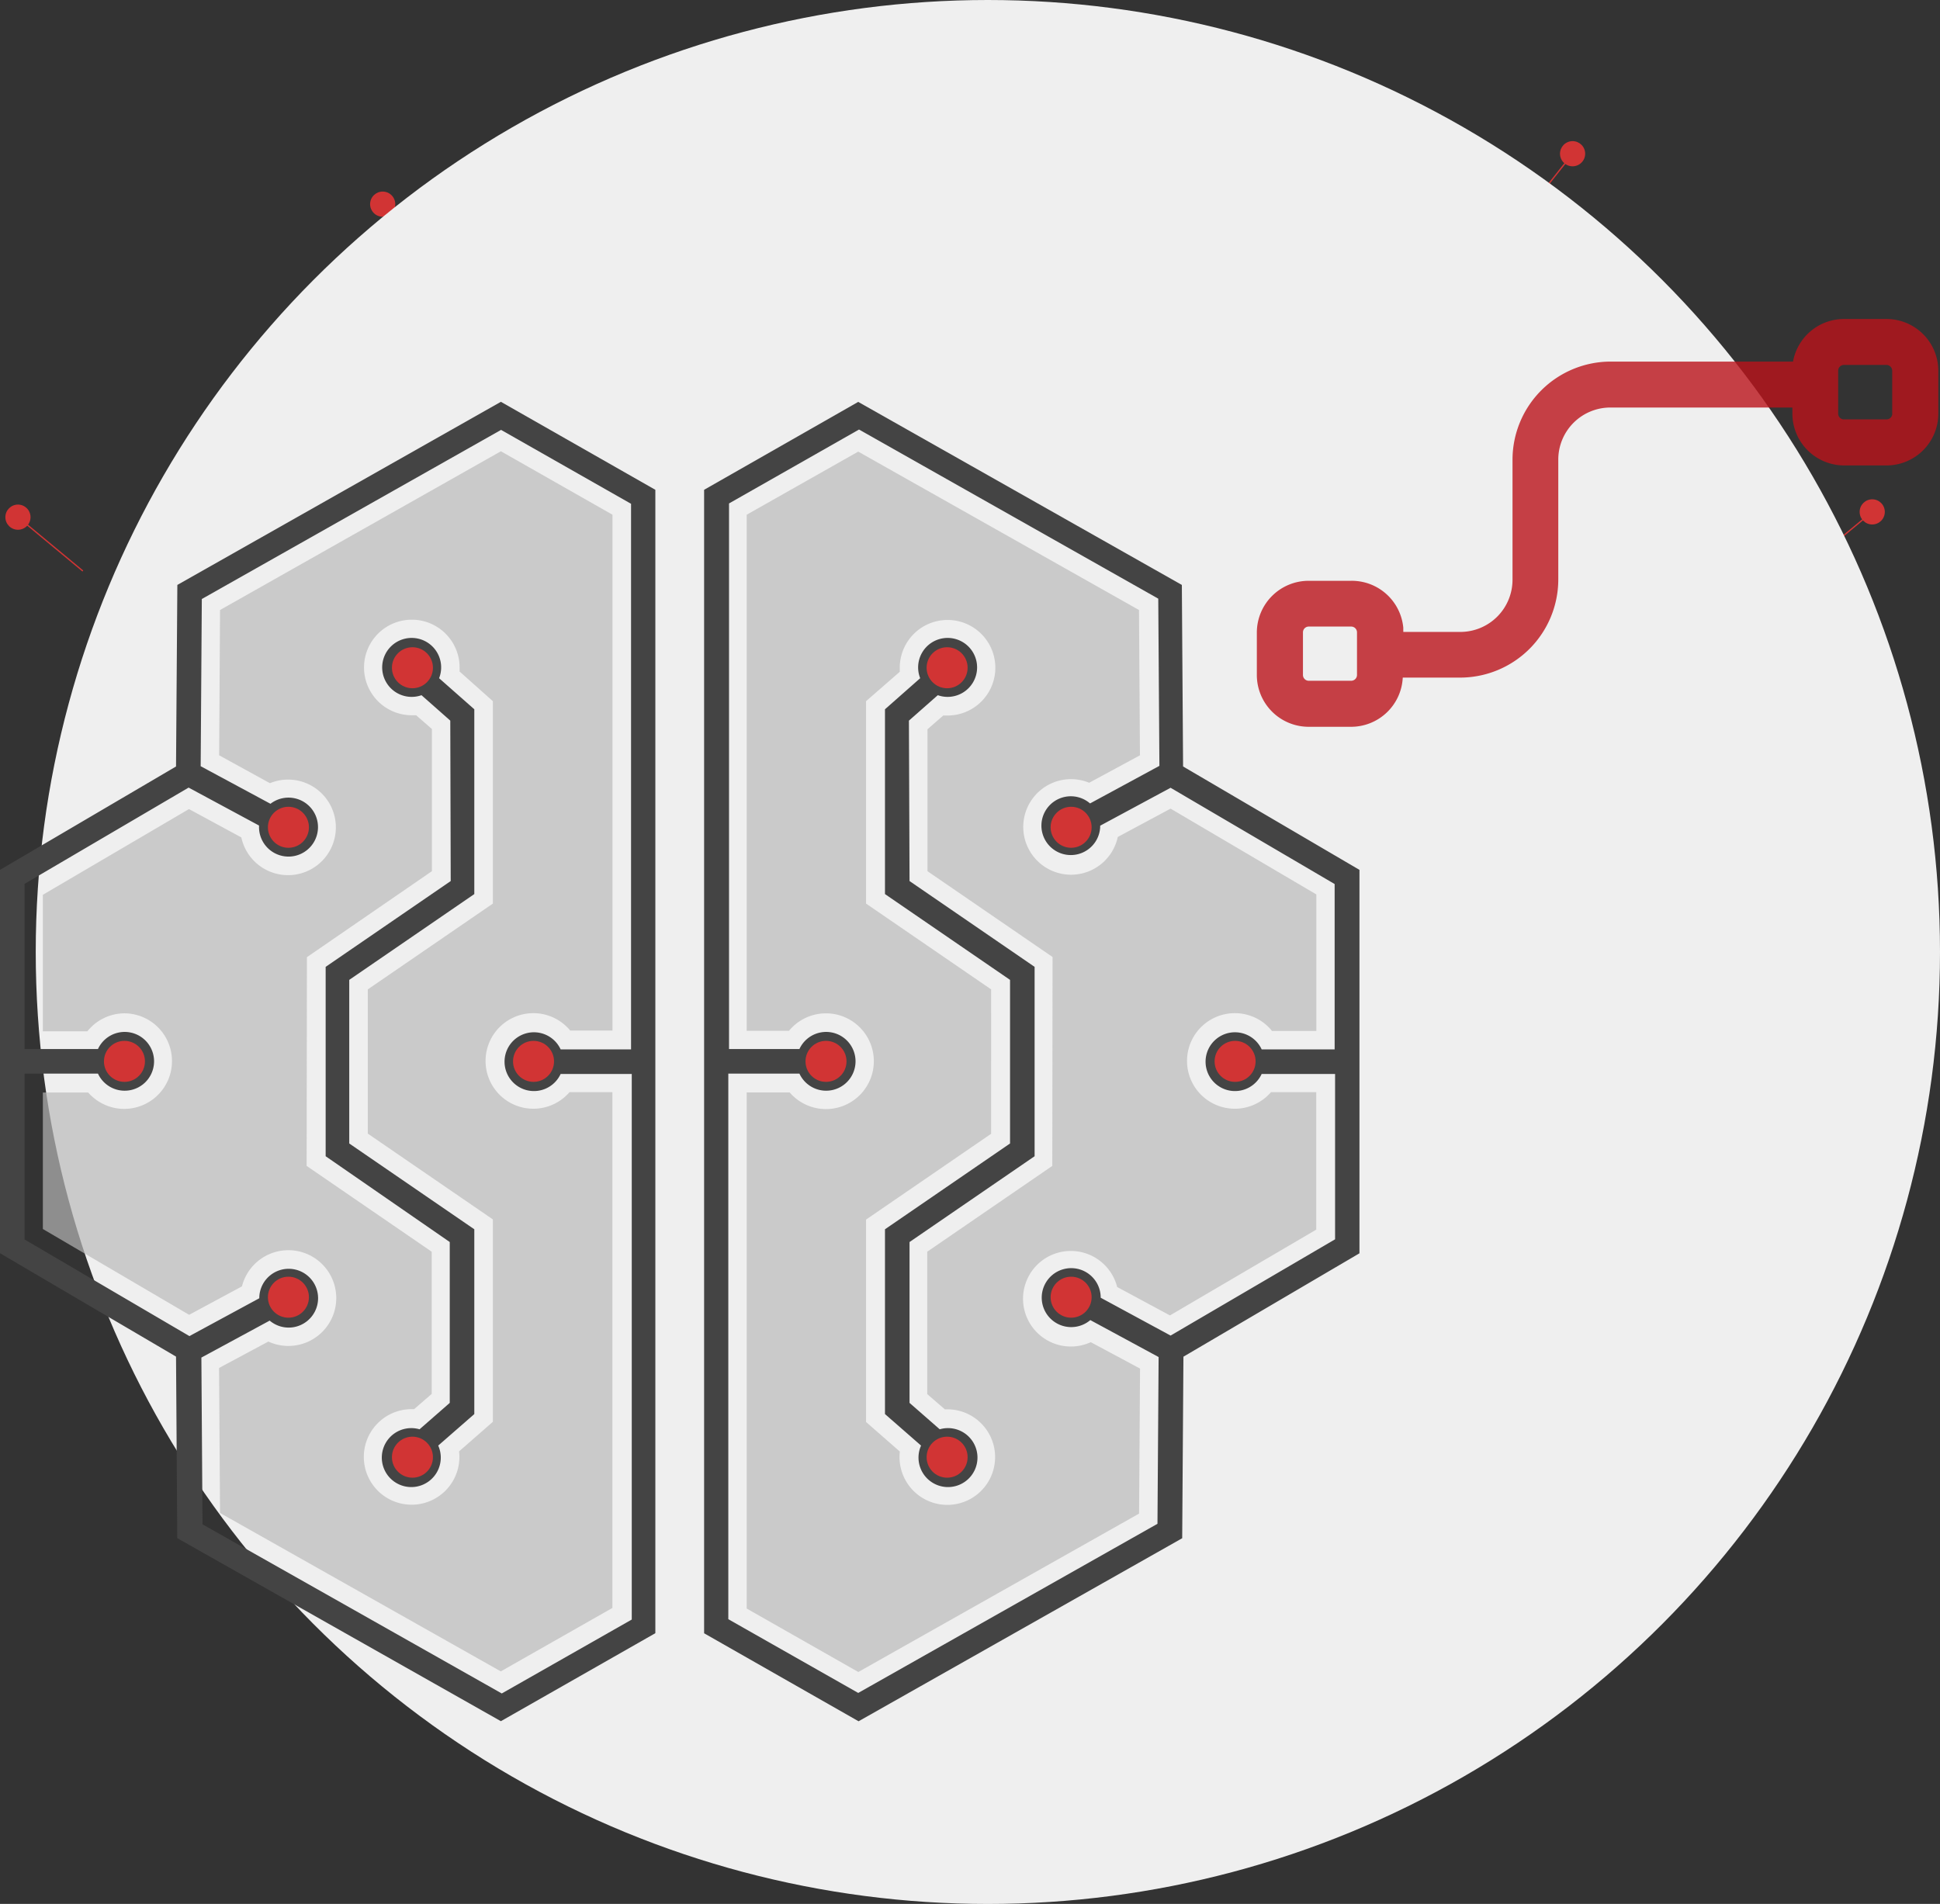 <svg xmlns="http://www.w3.org/2000/svg" viewBox="0 0 220.42 216.35"><rect x="0" y="0" width="220.42" height="216.35" fill="#333333" stroke="none"/><defs><style>.cls-1{fill:none;stroke:#d13434;stroke-linecap:round;stroke-linejoin:round;stroke-width:0.15px;}.cls-2{fill:#d13434;}.cls-3{fill:#efefef;}.cls-4{opacity:0.8;}.cls-5{fill:#ba131a;}.cls-6{fill:#bababa;opacity:0.68;}.cls-7{fill:#bbf2ff;}.cls-8{fill:#444;}</style></defs><title>Asset 114</title><g id="Layer_2" data-name="Layer 2"><g id="Layer_4" data-name="Layer 4"><line class="cls-1" x1="9.37" y1="64.85" x2="1.9" y2="58.65"/><circle class="cls-2" cx="2.04" cy="58.77" r="1.43"/><line class="cls-1" x1="49.4" y1="30.67" x2="43.37" y2="23.05"/><circle class="cls-2" cx="43.48" cy="23.2" r="1.43" transform="translate(11.8 60.95) rotate(-78.08)"/><line class="cls-1" x1="205.38" y1="64.25" x2="212.86" y2="58.05"/><circle class="cls-2" cx="212.72" cy="58.17" r="1.43"/><line class="cls-1" x1="172.77" y1="24.93" x2="178.8" y2="17.32"/><circle class="cls-2" cx="178.68" cy="17.47" r="1.43" transform="translate(0.24 37.28) rotate(-11.92)"/><line class="cls-1" x1="113.71" y1="17.81" x2="113.55" y2="8.09"/><circle class="cls-2" cx="113.55" cy="8.28" r="1.43" transform="matrix(0.76, -0.65, 0.65, 0.76, 21.94, 75.89)"/><circle class="cls-3" cx="112.24" cy="108.18" r="108.18"/><g class="cls-4"><path class="cls-5" d="M214.34,36.25H209.5a5.89,5.89,0,0,0-5.78,4.84H183a11.16,11.16,0,0,0-11.15,11.15V65.89a5.93,5.93,0,0,1-5.92,5.92h-6.49c0-.16,0-.32,0-.48A5.88,5.88,0,0,0,153.52,66h-4.83a5.89,5.89,0,0,0-5.89,5.89V76.7a5.89,5.89,0,0,0,5.89,5.89h4.83A5.88,5.88,0,0,0,159.38,77h6.52a11.16,11.16,0,0,0,11.15-11.15V52.23A5.92,5.92,0,0,1,183,46.31h20.65V47a5.89,5.89,0,0,0,5.89,5.89h4.83A5.89,5.89,0,0,0,220.23,47V42.13A5.89,5.89,0,0,0,214.34,36.25ZM154.18,76.7a.66.66,0,0,1-.66.66h-4.83a.66.66,0,0,1-.65-.66V71.86a.66.66,0,0,1,.65-.66h4.83a.66.66,0,0,1,.66.66ZM215,47a.66.66,0,0,1-.66.66H209.5a.66.66,0,0,1-.65-.66V42.13a.66.66,0,0,1,.65-.66h4.83a.66.66,0,0,1,.66.66V47Z"/></g><path class="cls-6" d="M144.5,117.15h5.06V101.64L133,91.89,127,95.11a5.43,5.43,0,1,1-5.31-6.57,5.38,5.38,0,0,1,2.06.41l5.77-3.12-.11-16.51-31.9-18L84.84,58.49v58.65h4.8a5.44,5.44,0,1,1,.08,7H84.84v58.65L97.52,190l31.9-18,.11-16.48-5.6-3a5.43,5.43,0,1,1,3-6.27l6,3.23,16.62-9.75V124.11h-5.14a5.43,5.43,0,1,1,.08-7Zm-24.94,15.34-14.21,9.75v16.18l2,1.73h.29a5.43,5.43,0,1,1-5.4,4.8l-3.84-3.36v-23l14.21-9.75V112.43L98.4,102.68v-23l3.83-3.34q0-.23,0-.46a5.43,5.43,0,1,1,5.43,5.43l-.49,0-1.79,1.56V99l14.21,9.75Z"/><path class="cls-7" d="M140.3,119.33a1.25,1.25,0,1,0,1.13,1.79l.25-.52-.23-.52A1.26,1.26,0,0,0,140.3,119.33Z"/><path class="cls-7" d="M121.7,92.73A1.25,1.25,0,1,0,123,94l0-.67-.45-.35A1.24,1.24,0,0,0,121.7,92.73Z"/><path class="cls-7" d="M120.45,147.46a1.25,1.25,0,0,0,1.25,1.25,1.24,1.24,0,0,0,.81-.3L123,148v-.61a1.25,1.25,0,0,0-2.51,0Z"/><path class="cls-7" d="M93.85,121.83a1.25,1.25,0,1,0-1.15-1.76l-.23.52.25.52A1.25,1.25,0,0,0,93.85,121.83Z"/><path class="cls-6" d="M14.14,115.15a5.43,5.43,0,1,1-4.12,9H4.87v15.51l16.62,9.75,6-3.23a5.44,5.44,0,1,1,3,6.27l-5.6,3L25,171.93l31.9,18,12.68-7.21V124.11H64.71a5.43,5.43,0,1,1,.08-7h4.8V58.49L56.91,51.28,25,69.32,24.9,85.83,30.67,89a5.38,5.38,0,0,1,2.06-.41,5.43,5.43,0,1,1-5.31,6.57l-5.95-3.22-16.6,9.74v15.51H9.93A5.43,5.43,0,0,1,14.14,115.15Zm20.73-6.38L49.07,99V82.84l-1.79-1.56-.49,0a5.43,5.43,0,1,1,5.43-5.43q0,.23,0,.46L56,79.68v23l-14.21,9.75v16.39L56,138.57v23l-3.84,3.36a5.43,5.43,0,1,1-5.4-4.8h.29l2-1.73V142.24l-14.21-9.75Z"/><path class="cls-7" d="M14.14,119.33A1.25,1.25,0,1,1,13,121.12l-.25-.52.23-.52A1.26,1.26,0,0,1,14.14,119.33Z"/><path class="cls-7" d="M32.73,92.73A1.25,1.25,0,1,1,31.48,94l0-.67L32,93A1.24,1.24,0,0,1,32.73,92.73Z"/><path class="cls-7" d="M34,147.46a1.25,1.25,0,0,1-1.25,1.25,1.24,1.24,0,0,1-.81-.3l-.44-.38v-.61a1.25,1.25,0,0,1,2.51,0Z"/><path class="cls-7" d="M60.59,121.83a1.25,1.25,0,1,1,1.15-1.76l.23.52-.25.52A1.25,1.25,0,0,1,60.59,121.83Z"/><path class="cls-8" d="M103.27,81.89,106.55,79a3.35,3.35,0,1,0-2-1.93l-4,3.53v21l14.21,9.75v18.59l-14.21,9.75v21l4.1,3.58a3.35,3.35,0,1,0,2.12-1.85l-3.43-3V141.14l14.21-9.75V109.87l-14.21-9.75Z"/><path class="cls-8" d="M134.42,87.1l-.14-20.63L97.51,45.67,80,55.66V185.6l17.55,10,36.77-20.8.14-20.63,20-11.75V98.85ZM133,151.77l-7.94-4.3h0a3.35,3.35,0,1,0-1.18,2.54l7.76,4.2-.13,18.95-34,19.22L82.75,184V122h8.08a3.34,3.34,0,1,0,0-2.79h-8v-62l14.77-8.4,34,19.22.13,19-7.88,4.27A3.34,3.34,0,1,0,125,94c0-.06,0-.11,0-.17l8-4.31,18.64,10.94v18.79h-8.29a3.34,3.34,0,1,0,0,2.79h8.34v18.79Z"/><path class="cls-8" d="M51.16,81.89,47.89,79a3.35,3.35,0,1,1,2-1.93l4,3.53v21l-14.21,9.75v18.59l14.21,9.75v21l-4.1,3.58a3.35,3.35,0,1,1-2.12-1.85l3.43-3V141.14L37,131.39V109.87l14.21-9.75Z"/><path class="cls-8" d="M0,98.85v43.56l20,11.75.14,20.63,36.77,20.8,17.55-10V55.66l-17.55-10L20.15,66.47,20,87.1Zm2.79,42V122h8.34a3.34,3.34,0,1,0,0-2.79H2.79V100.44L21.43,89.5l8,4.31c0,.06,0,.11,0,.17a3.35,3.35,0,1,0,1.3-2.64L22.8,87.07l.13-19,34-19.22,14.77,8.4v62h-8a3.34,3.34,0,1,0,0,2.79h8.08v62l-14.77,8.4-34-19.22-.13-18.95,7.76-4.2a3.34,3.34,0,1,0-1.18-2.54h0l-7.94,4.3Z"/><circle class="cls-2" cx="107.61" cy="75.88" r="2.33"/><circle class="cls-2" cx="107.61" cy="165.59" r="2.33"/><circle class="cls-2" cx="121.7" cy="94.01" r="2.33"/><circle class="cls-2" cx="121.7" cy="147.41" r="2.33"/><circle class="cls-2" cx="140.33" cy="120.61" r="2.33"/><circle class="cls-2" cx="93.85" cy="120.61" r="2.33"/><circle class="cls-2" cx="46.86" cy="75.88" r="2.33"/><circle class="cls-2" cx="46.86" cy="165.59" r="2.33"/><circle class="cls-2" cx="32.77" cy="94.01" r="2.33"/><circle class="cls-2" cx="32.77" cy="147.41" r="2.33"/><circle class="cls-2" cx="14.14" cy="120.61" r="2.33"/><circle class="cls-2" cx="60.62" cy="120.61" r="2.33"/></g></g></svg>